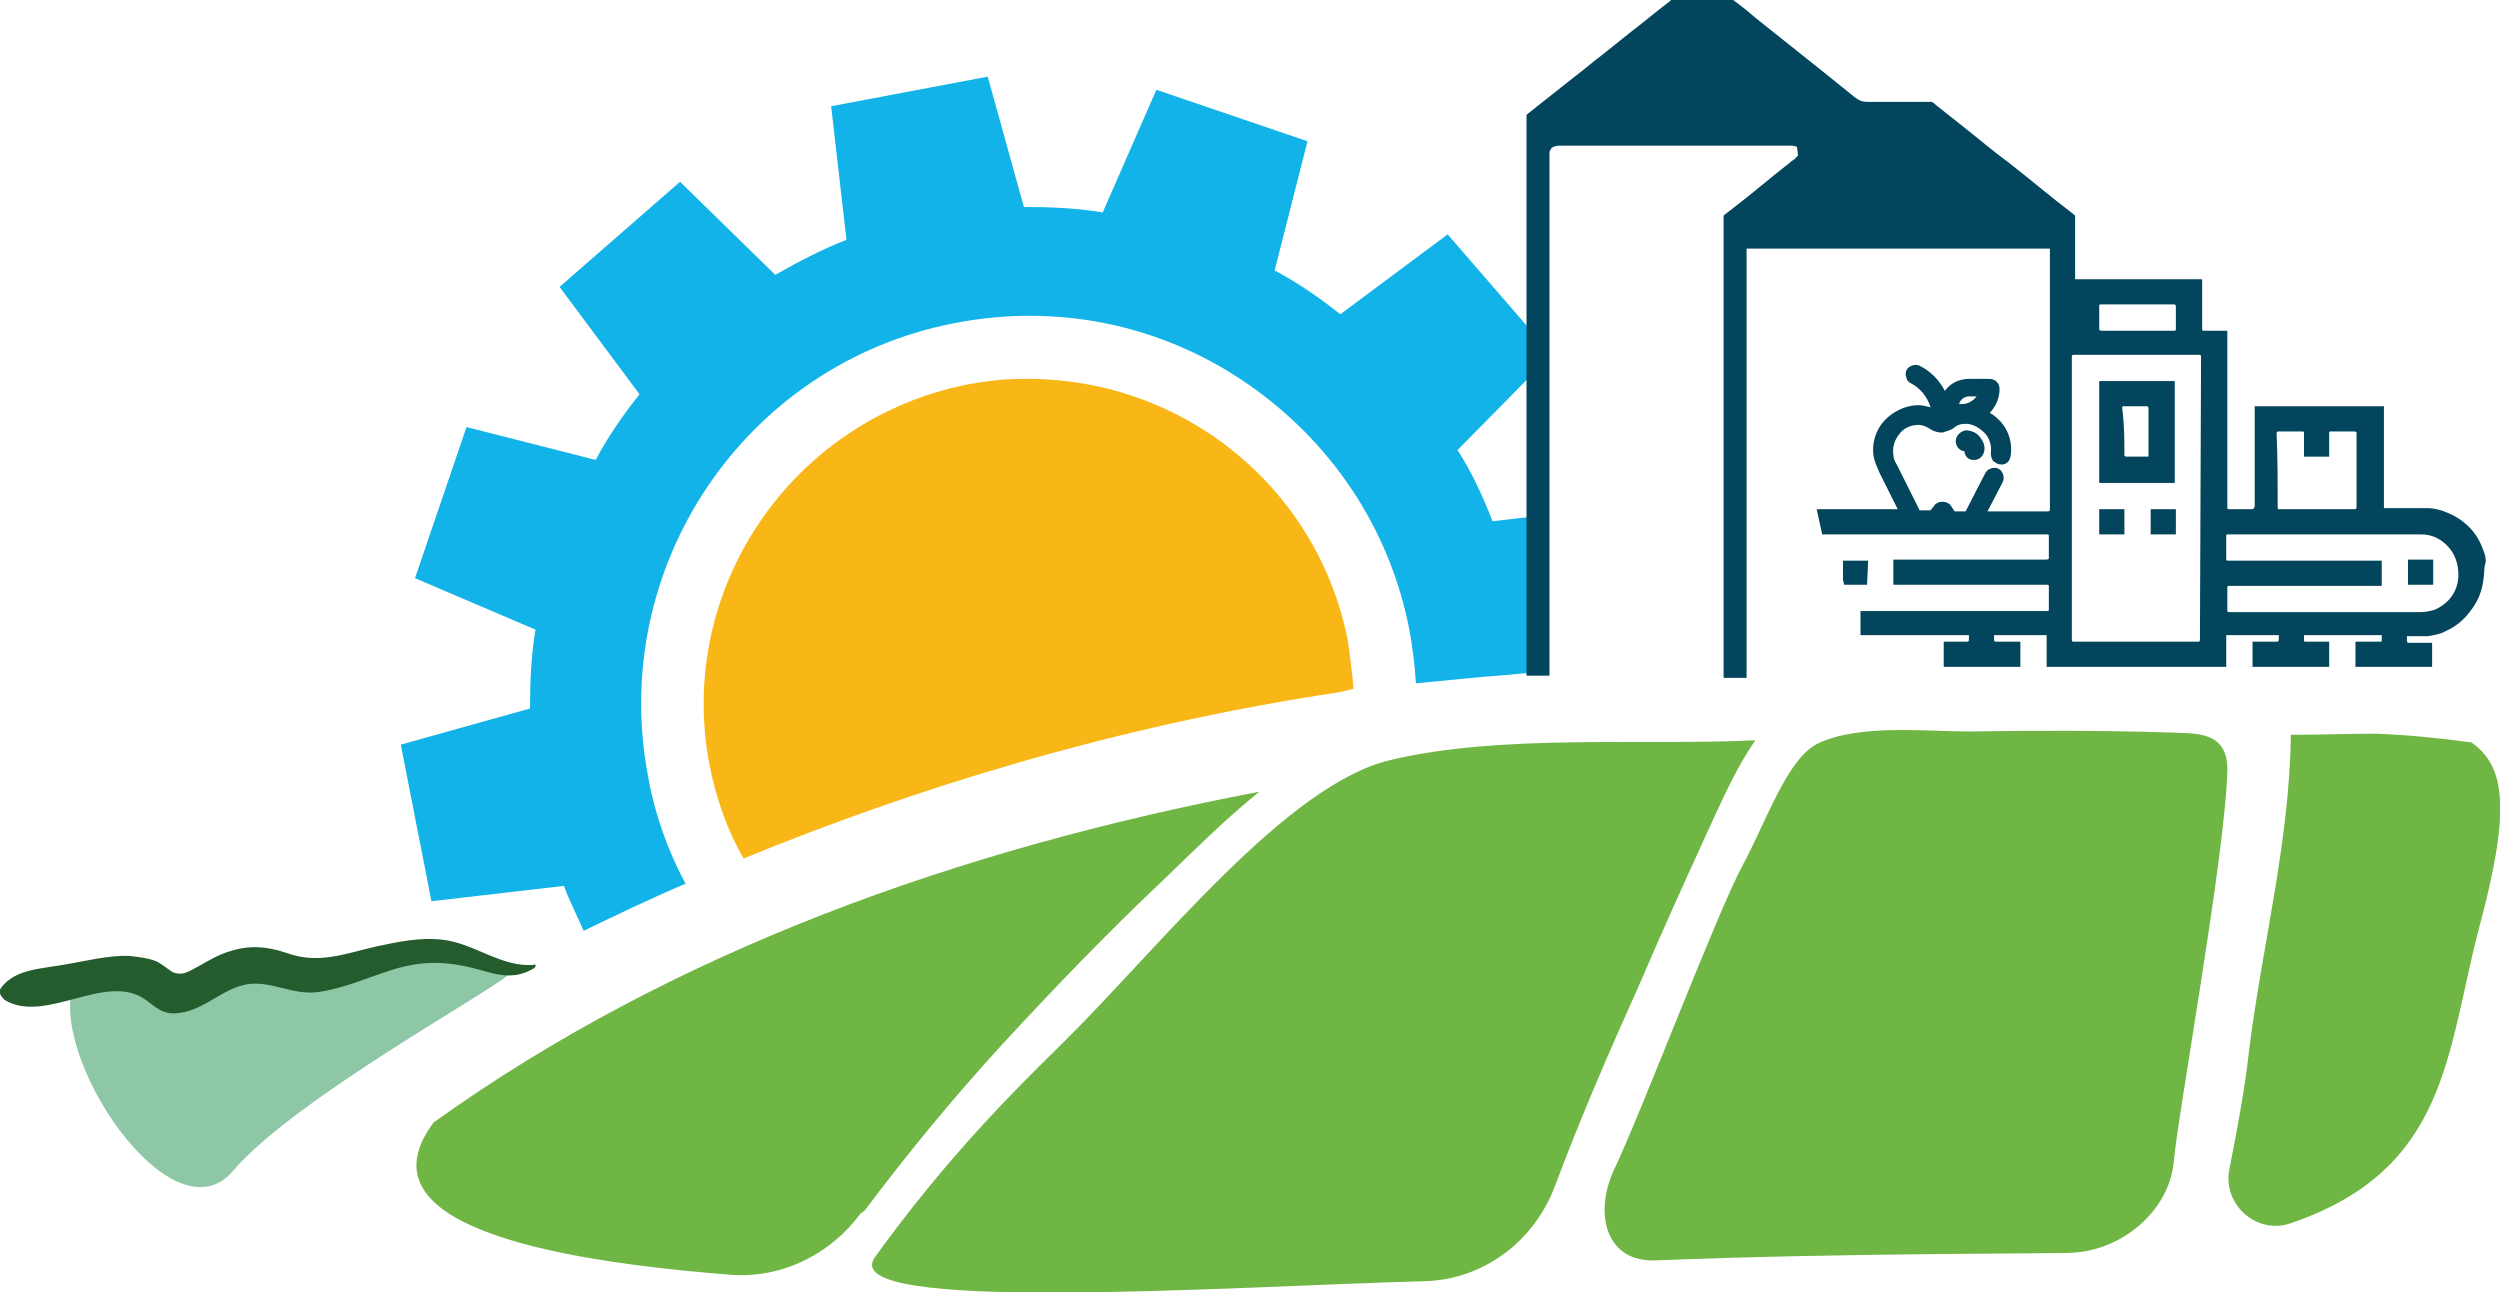 <?xml version="1.0" encoding="utf-8"?>
<!-- Generator: Adobe Illustrator 24.0.0, SVG Export Plug-In . SVG Version: 6.00 Build 0)  -->
<svg version="1.1" id="Layer_1" xmlns="http://www.w3.org/2000/svg" xmlns:xlink="http://www.w3.org/1999/xlink" x="0px" y="0px"
	 viewBox="0 0 228.3 118" enable-background="new 0 0 228.3 118" xml:space="preserve">
<path fill="#70B644" d="M142,108.3c-1.9,5.1-6.6,8.6-12,8.7c-18.1,0.5-53.8,3-50.1-2.2c6.5-9,12.5-15,17.1-19.5
	c8.9-8.8,20.5-23.7,30-25.9c10.1-2.4,23-1.3,33.3-1.8c-1.8,2.6-3,5.4-4.3,8.2c-2.1,4.6-4.2,9.2-6.2,13.9
	C147.1,95.7,144.4,101.9,142,108.3 M79,110.5c3.9-5.2,8.1-10.3,12.5-15.1c4.8-5.2,9.7-10.3,14.8-15.1c2.8-2.7,5.6-5.5,8.7-8
	c-27.3,5.2-53.5,14.5-75.4,30.2c-6.2,8.3,6.6,12.3,27,13.9c4.7,0.4,9.2-1.8,12-5.6C78.8,110.7,78.9,110.6,79,110.5 M203.4,70.4
	c0.1-3.7-3-3.4-5-3.5c-6.2-0.2-12.4-0.2-18.5-0.1c-4.2,0-10.1-0.7-13.9,1.1c-2.8,1.4-4.6,6.9-6.8,11c-2.4,4.4-9.3,22.7-11.8,27.9
	c-1.9,4.1-0.7,8.5,3.8,8.3c17.2-0.7,37.1-0.6,38-0.7c4.5-0.2,8.8-3.7,9.3-8.2C198.8,102.2,203.2,78.2,203.4,70.4 M225.7,67.8
	c-2.9-0.4-5.9-0.7-8.8-0.8c-2.6,0-5.1,0.1-7.7,0.1c-0.1,9.6-2.6,19.2-3.8,28.7c-0.4,3.7-1.1,7.3-1.8,10.9c-0.7,3.3,2.5,6.1,5.6,5
	c14.4-4.9,14.2-15.6,17.2-27C229.3,73.9,228.8,70,225.7,67.8"/>
<path fill="#8EC7A6" d="M6.8,89.6c1.7-4.1,4,1.6,7,0.7s3.8-2.1,7.4-2.1c3.7-0.1,3.4,1.2,6.5,0.4c3.2-0.8,5-1.6,9-1.4
	c3.9,0.2,4.1-0.7,5.7,0.1c1.6,0.8,4.4,0.7,4.1,1.6c-0.3,0.9-19.5,11.3-25.2,18C15.7,113.6,4.1,96.2,6.8,89.6"/>
<path fill="#245C2E" d="M48.8,88.1c-3,0.3-5.5-2-8.5-2.3c-2-0.2-3.9,0.2-5.8,0.6c-3.1,0.7-5.4,1.7-8.4,0.6c-1.8-0.6-3.4-0.7-5.2-0.1
	c-1,0.3-1.8,0.8-2.7,1.3c-1.1,0.6-1.5,0.9-2.4,0.6c-0.2-0.1-1.2-0.9-1.5-1c-0.7-0.3-1.6-0.4-2.4-0.5c-2-0.1-4.2,0.5-6.1,0.8
	c-2.2,0.4-4.4,0.4-5.7,2.1c-0.3,0.4,0,0.8,0.3,1.1c3.7,2.3,9.3-2.6,12.9,0c1.1,0.8,1.6,1.4,3.1,1.2c2.3-0.3,3.9-2.2,6.1-2.6
	s4.2,1,6.5,0.7s4.5-1.3,6.7-2c3.1-1,5.5-0.8,8.6,0.1c1.7,0.5,3,0.6,4.5-0.3C49,88.2,48.9,88,48.8,88.1"/>
<g>
	<path fill="#11B3E8" d="M136.3,47.6c-0.9-2.3-1.9-4.5-3.2-6.5l7.1-7.2c-0.1-1-0.3-1.9-0.3-2.9c0-0.2,0-0.5,0-0.7l-7.7-8.9l-9.8,7.3
		c-1.9-1.5-3.9-2.9-6-4l3-11.8l-13.8-4.7l-4.9,11.2c-2.4-0.4-4.8-0.5-7.2-0.5L90.2,7L75.9,9.7l1.4,12.2c-2.3,0.9-4.4,2-6.5,3.2
		l-8.7-8.5l-11,9.6l7.3,9.8c-1.5,1.9-2.9,3.9-4,6l-11.8-3l-4.7,13.8l11,4.7c-0.4,2.4-0.5,4.8-0.5,7.2L36.6,68l2.8,14.3l12.1-1.4
		c0.5,1.4,1.2,2.7,1.8,4.1c2.9-1.4,6-2.9,9.3-4.3c-1.6-3-2.8-6.3-3.4-9.7c-3.7-19.2,8.8-37.8,28-41.5c9.3-1.8,18.7,0.1,26.5,5.4
		s13.2,13.3,15,22.6c0.3,1.6,0.5,3.2,0.6,4.9c2.1-0.2,4.1-0.4,6.2-0.6c1.7-0.1,3.3-0.3,4.8-0.4c-0.1-0.4-0.2-0.8-0.1-1.2
		c0.2-4.4,0.4-8.8,0.4-13.1L136.3,47.6z"/>
	<path fill="#F9B717" d="M123.1,58.6c-1.5-7.8-6-14.5-12.5-18.9c-5.2-3.5-11.2-5.2-17.3-5.1c-1.6,0-3.3,0.2-4.9,0.5
		c-16.2,3.2-26.7,18.8-23.6,34.8c0.6,3,1.6,5.9,3.1,8.5c15.1-6.2,33.7-12.1,54.5-15.2c0.4-0.1,0.8-0.2,1.2-0.3
		C123.5,61.5,123.3,60.1,123.1,58.6z"/>
</g>
<path fill="#03455C" d="M170.5,53.4h-2.1c0-0.2-0.1-0.3-0.1-0.5l0,0v-1.7h2.3L170.5,53.4L170.5,53.4z M191.7,46.5v2.3h2.3l0,0l0,0
	v-2.3l0,0H191.7z M219.9,53.4h2.3v-2.3h-2.3V53.4z M178.6,40.3c0,0.5,0.4,0.9,0.8,0.9c0,0.4,0.3,0.8,0.8,0.8h0.1
	c0.4,0,0.8-0.3,0.9-0.8c0.1-0.5-0.1-0.9-0.4-1.3c-0.3-0.4-0.8-0.6-1.3-0.6C179,39.4,178.6,39.8,178.6,40.3z M226.8,52.8
	c-0.1,1.1-0.5,2.1-1.2,3c-0.6,0.8-1.3,1.4-2.2,1.8c-0.5,0.3-1.1,0.4-1.7,0.5h-1.9c0,0.1,0,0.3,0,0.4c0,0.2,0.1,0.2,0.2,0.2
	c0.7,0,1.4,0,2.1,0v2.2h-7v-2.3c0.1,0,0.1,0,0.2,0c0.7,0,1.3,0,2,0c0.2,0,0.2,0,0.2-0.2c0-0.1,0-0.3,0-0.4h-7.1c0,0.1,0,0.2,0,0.4
	s0,0.2,0.2,0.2c0.6,0,1.2,0,1.9,0h0.2v2.3h-7v-2.3c0.1,0,0.1,0,0.2,0c0.7,0,1.3,0,2,0c0.1,0,0.2,0,0.2-0.2c0-0.1,0-0.3,0-0.4h-4.8
	v2.9c-0.1,0-0.2,0-0.3,0c-2.8,0-5.5,0-8.3,0h-7.5c-0.1,0-0.2,0-0.3,0V58h-4.8c0,0.1,0,0.3,0,0.4c0,0.1,0,0.2,0.2,0.2
	c0.7,0,1.3,0,2,0c0.1,0,0.1,0,0.2,0v2.3h-7v-2.3h0.2c0.6,0,1.2,0,1.9,0c0.2,0,0.2-0.1,0.2-0.2c0-0.1,0-0.2,0-0.4h-3.3l0,0h-6.6v-2.2
	c5.6,0,11.3,0,16.9,0c0.2,0,0.3,0,0.3-0.1v-2.2c0-0.1-0.1-0.1-0.2-0.1c-4.2,0-8.4,0-12.6,0h-1.4v-2.3h0.3h13.6c0.2,0,0.2,0,0.3-0.1
	v-2.1c0-0.1-0.1-0.1-0.2-0.1c-5.7,0-14.9,0-20.5,0l-0.5-2.3h7.4l-1.7-3.4c-0.2-0.5-0.4-0.9-0.5-1.4c-0.2-1.2,0.2-2.4,0.9-3.2
	c0.8-0.9,2-1.5,3.2-1.5c0.4,0,0.7,0.1,1.1,0.2c-0.3-1-1-1.8-1.8-2.2c-0.2-0.1-0.4-0.3-0.4-0.5c-0.1-0.2-0.1-0.5,0-0.7
	c0.2-0.4,0.8-0.6,1.2-0.4c1,0.5,1.8,1.3,2.3,2.3c0.5-0.7,1.3-1.1,2.2-1.1h1.9c0.5,0,0.9,0.4,0.9,0.9c0,0.8-0.3,1.6-0.9,2.2
	c0.4,0.2,0.7,0.5,1,0.8c0.8,0.9,1.1,2.1,0.9,3.2c-0.1,0.5-0.5,0.8-1,0.7c-0.2,0-0.4-0.2-0.6-0.3c-0.1-0.2-0.2-0.4-0.2-0.7
	c0.1-0.7-0.1-1.3-0.5-1.8c-0.5-0.5-1.1-0.9-1.8-0.9c-0.4,0-0.8,0.1-1.1,0.4c-0.3,0.2-0.7,0.3-1,0.4h-0.1c-0.3,0-0.7-0.1-1-0.3
	s-0.7-0.4-1.1-0.4c-0.7,0-1.4,0.3-1.8,0.9c-0.4,0.5-0.6,1.2-0.5,1.8c0,0.3,0.1,0.6,0.3,0.9l2.1,4.2h1l0.4-0.5c0-0.1,0.1-0.1,0.1-0.1
	c0.4-0.3,1-0.2,1.3,0.1l0.4,0.6h1l1.8-3.5c0.2-0.4,0.8-0.6,1.2-0.4c0.4,0.2,0.6,0.8,0.4,1.2l-1.4,2.7h4.5l0,0c0.3,0,0.6,0,0.9,0
	c0.2,0,0.2,0,0.3-0.1v-15l0,0v-8.9h-12.5l0,0c-0.7,0-1.4,0-2.1,0h-2.9c-0.6,0-1.3,0-1.9,0v-0.4v0.4h-0.1h-3.9l0,0
	c-0.3,0-0.6,0-0.9,0h-3.4v1l0,0v2v4.7v9.1l0,0v22.4h-2.1v-22l0,0c0-6.7,0-13.3,0-20v-0.2l0.1-0.1c1.7-1.3,3.3-2.6,5-4l0.9-0.7
	c0.1-0.1,0.2-0.2,0.4-0.3l0.4-0.4l-0.1-0.8l-0.4-0.1h-0.1c-0.1,0-0.2,0-0.4,0c-0.7,0-1.3,0-2,0h-0.1c-1,0-2,0-2.9,0h-0.3
	c-0.3,0-0.7,0-1,0c-0.4,0-0.7,0-1.1,0h-0.1c-1.3,0-2.6,0-3.9,0h-0.2c-1.3,0-2.7,0-4,0h-0.1c-0.3,0-0.7,0-1,0s-0.6,0-0.9,0
	c-0.4,0-0.9,0-1.3,0h-1.8c-0.2,0-0.5,0-0.8,0.2c0,0-0.2,0.3-0.2,0.4v47.8h-2.1V13.4l0,0c0-0.9,0-1.8,0-2.7v-0.2l0.1-0.1
	c1.4-1.1,2.9-2.3,4.3-3.4c0.8-0.6,1.6-1.3,2.4-1.9l2.5-2c1.3-1,2.5-2,3.8-3l0.1-0.1h0.1c0.9,0,1.8,0,2.8,0c0.9,0,1.8,0,2.7,0h0.1
	l0.1,0.1c0.7,0.5,1.3,1,2,1.6l5.9,4.7c1,0.8,2.1,1.7,3.1,2.5c0.4,0.3,0.7,0.4,1.1,0.4c0.9,0,1.8,0,2.7,0h0.2c0.9,0,1.7,0,2.6,0
	c0.1,0,0.1,0,0.2,0h0.1h0.1c0.2,0.1,0.3,0.2,0.4,0.3l2.4,1.9c1.4,1.1,2.8,2.3,4.3,3.4c1.8,1.4,3.8,3.1,5.9,4.7l0.1,0.1v6
	c0-0.1,0-0.1,0-0.2l0,0h11.6c0,0.1,0,0.2,0,0.3c0,1.4,0,2.8,0,4.2c0,0.2,0,0.2,0.2,0.2c0.6,0,1.2,0,1.9,0h0.2l0,0l0,0v16.2
	c0,0.1,0.1,0.1,0.3,0.1c0.6,0,1.2,0,1.9,0c0.2,0,0.3-0.1,0.3-0.3c0-2.9,0-5.9,0-8.8v-0.3h11.8v0.3c0,2.9,0,5.8,0,8.7
	c0,0.4,0,0.3,0.3,0.3c1.2,0,2.4,0,3.6,0c0.9,0,1.7,0.3,2.5,0.7c1.1,0.6,2,1.5,2.5,2.7c0.2,0.5,0.4,0.9,0.4,1.5
	C226.8,51.9,226.9,52.3,226.8,52.8z M178.9,36.9h0.3c0.5,0,1-0.3,1.3-0.7h-0.7C179.4,36.2,179,36.5,178.9,36.9z M191.7,30
	c0,0.2,0.1,0.2,0.2,0.2c1.1,0,2.3,0,3.4,0c1.1,0,2.1,0,3.2,0c0.2,0,0.2,0,0.2-0.2c0-0.7,0-1.3,0-2c0-0.2-0.1-0.2-0.2-0.2
	c-1,0-2.1,0-3.1,0h-0.2l0,0H195c-1,0-2,0-3.1,0c-0.2,0-0.2,0-0.2,0.2C191.7,28.6,191.7,29.3,191.7,30z M201,32.7
	c0-0.3,0-0.3-0.3-0.3h-11.2c-0.3,0-0.3,0-0.3,0.3v25v0.6c0,0.3,0,0.3,0.3,0.3h11.1c0.3,0,0.3,0,0.3-0.3v-0.6L201,32.7L201,32.7z
	 M208,46.3c0,0.2,0,0.2,0.2,0.2c2.3,0,4.5,0,6.8,0c0.1,0,0.2,0,0.2-0.2c0-2.2,0-4.4,0-6.7c0-0.1,0-0.2-0.2-0.2c-0.7,0-1.4,0-2.1,0
	c-0.2,0-0.2,0-0.2,0.2c0,0.6,0,1.3,0,1.9v0.2h-2.3v-0.2c0-0.6,0-1.3,0-1.9c0-0.2,0-0.2-0.2-0.2c-0.7,0-1.4,0-2.1,0
	c-0.2,0-0.2,0.1-0.2,0.2C208,41.9,208,44.1,208,46.3z M224.5,52.5c0-0.8-0.2-1.6-0.7-2.3c-0.7-0.9-1.6-1.4-2.7-1.4
	c-5.9,0-11.7,0-17.6,0c-0.1,0-0.2,0-0.2,0.1v2.2c0,0.1,0.1,0.1,0.3,0.1h13.6h0.3v2.3h-1.3c-4.2,0-8.4,0-12.6,0c-0.1,0-0.2,0-0.2,0.1
	v2.2c0,0.1,0.1,0.1,0.3,0.1c5.8,0,11.5,0,17.3,0c0.5,0,0.9-0.1,1.3-0.2C223.7,55.1,224.5,53.9,224.5,52.5z M196.4,46.5v2.3l0,0l0,0
	h2.3v-2.3H196.4L196.4,46.5z M191.7,34.8h6.9v9.3l0,0h-6.9V34.8z M194,41.6C194,41.7,194,41.7,194,41.6L194,41.6L194,41.6l0.1,0.1
	c0.3,0,0.7,0,1,0s0.7,0,1,0h0.1l0,0l0,0v-0.1c0-1.4,0-2.9,0-4.3c0-0.2-0.1-0.2-0.2-0.2c-0.3,0-0.6,0-1,0c-0.3,0-0.6,0-1,0
	c-0.2,0-0.2,0-0.2,0.2C194,38.8,194,40.2,194,41.6z"/>
</svg>
